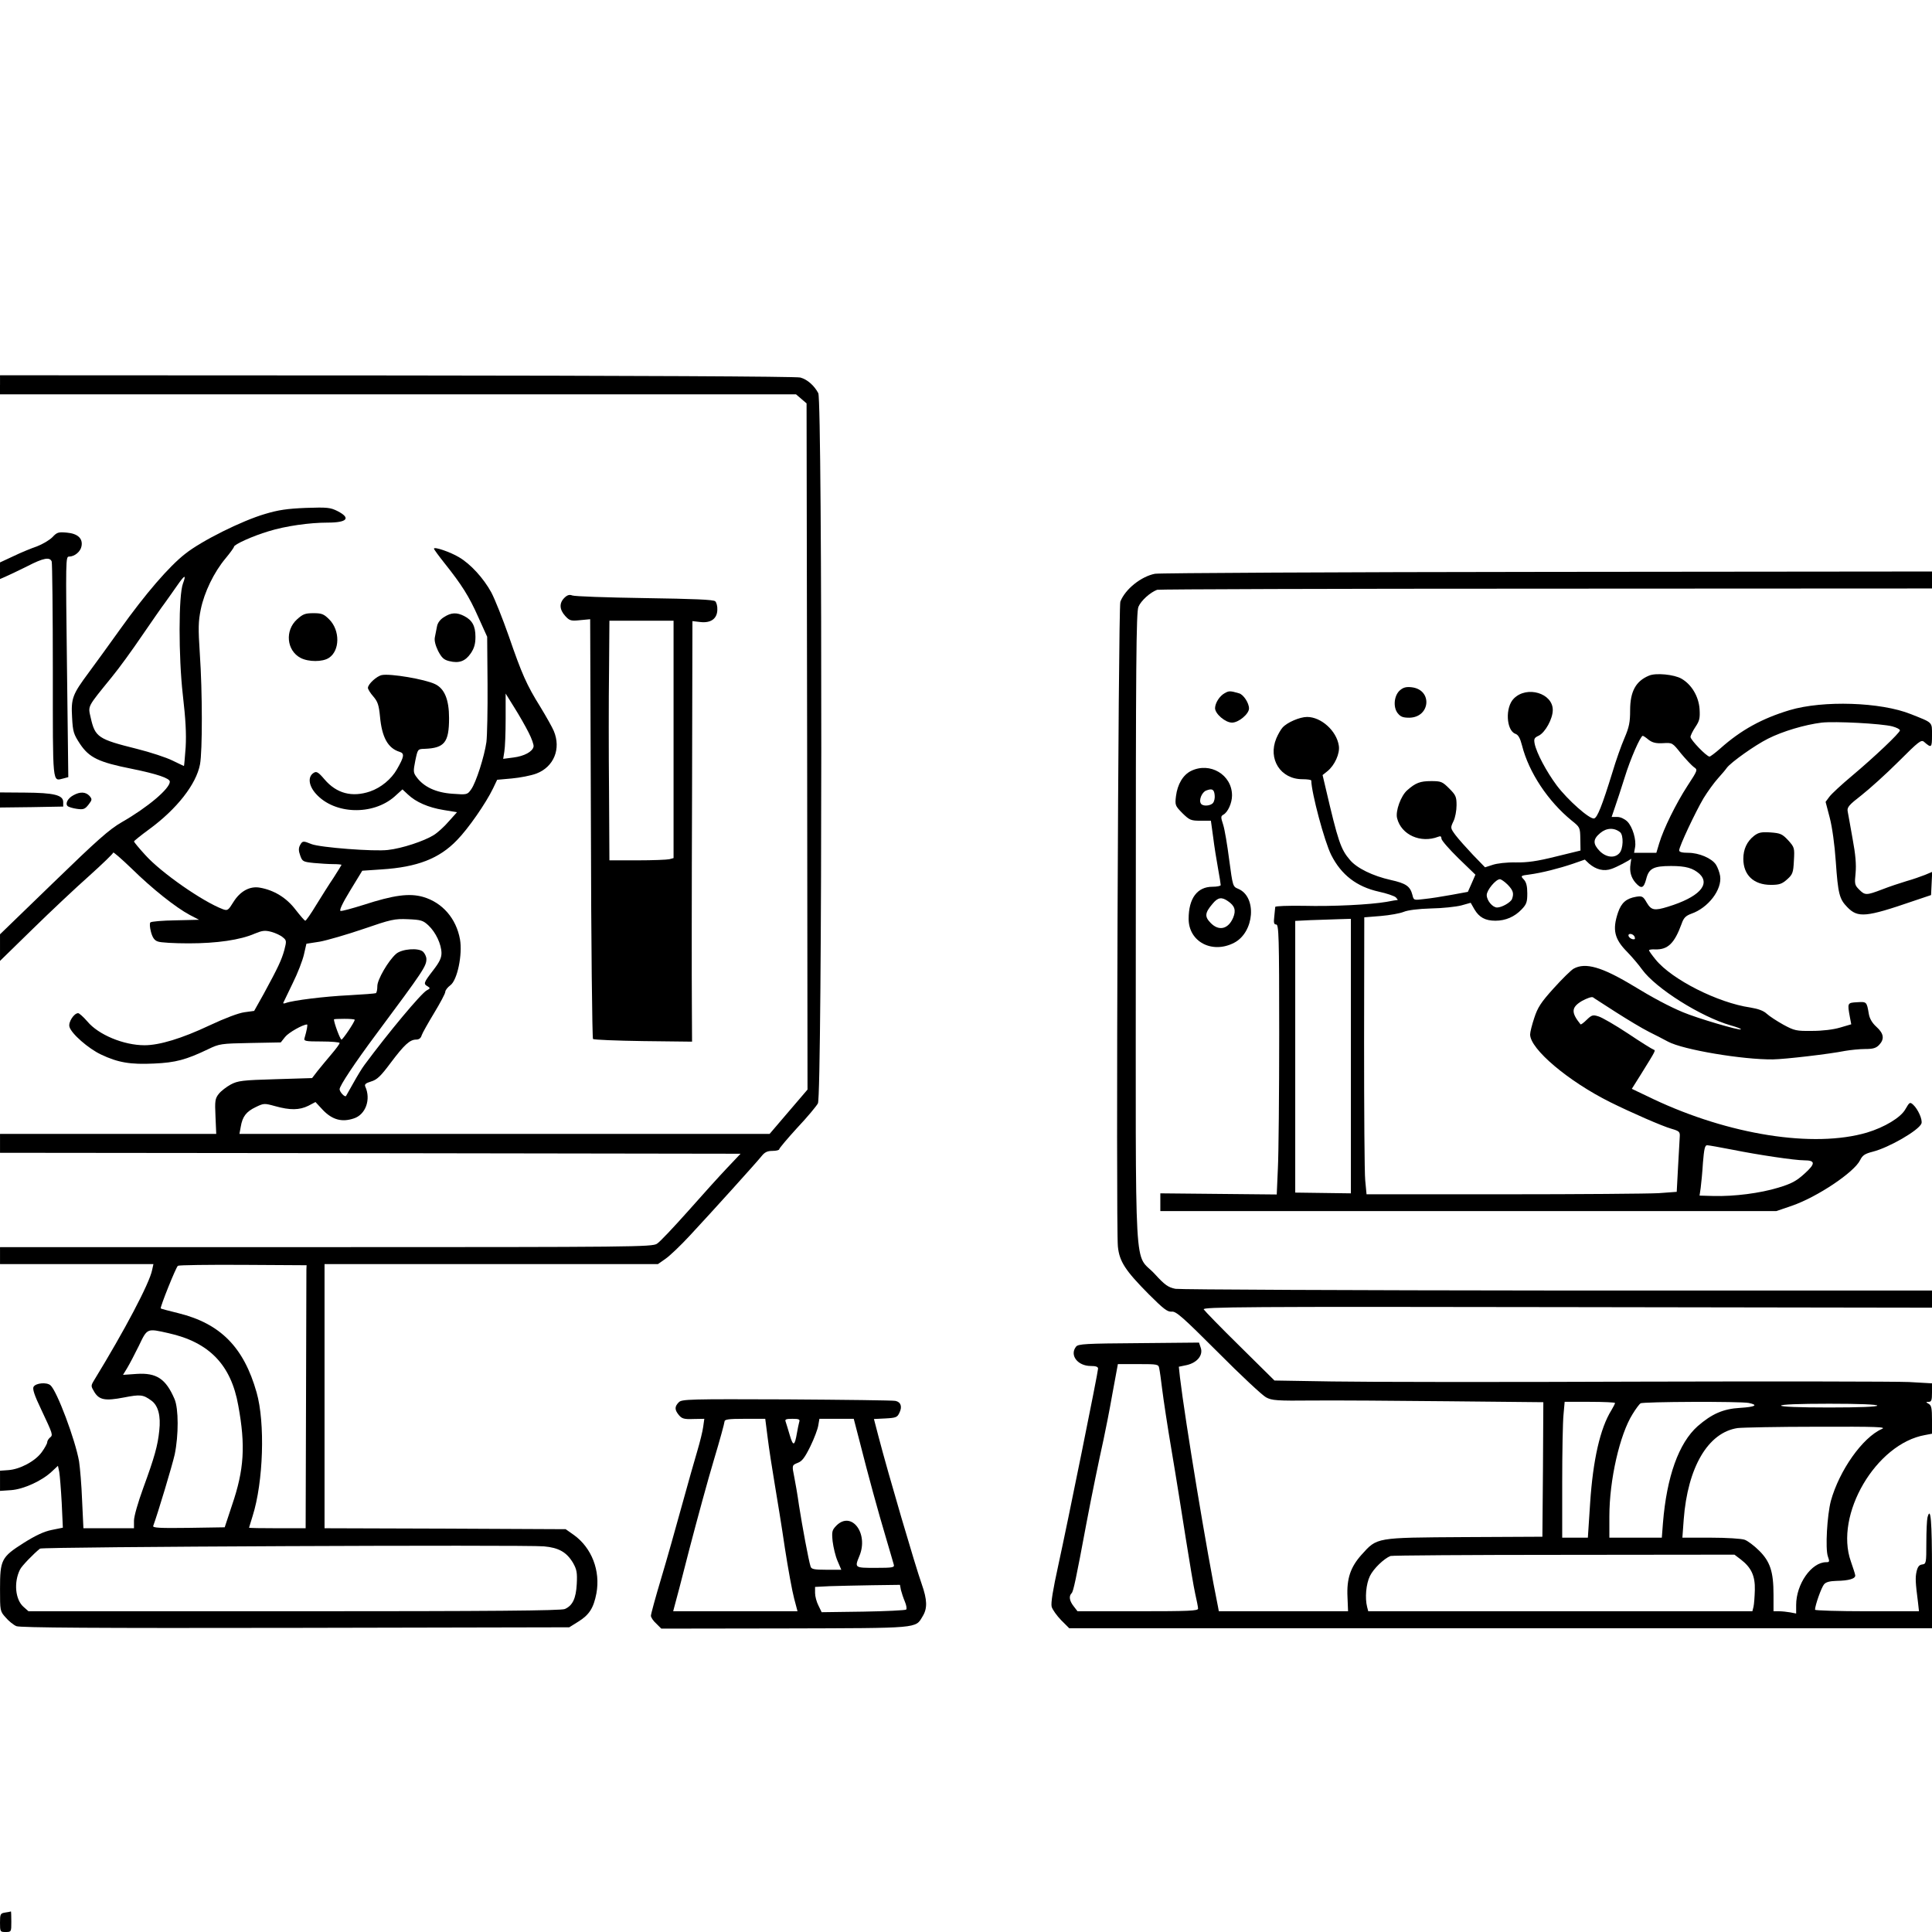 <?xml version="1.0" standalone="no"?>
<!DOCTYPE svg PUBLIC "-//W3C//DTD SVG 20010904//EN"
 "http://www.w3.org/TR/2001/REC-SVG-20010904/DTD/svg10.dtd">
<svg version="1.0" xmlns="http://www.w3.org/2000/svg"
 width="1024pt" height="1024pt" viewBox="0 0 1024 1024"
 preserveAspectRatio="xMidYMid meet">

<g transform="translate(0,1024) scale(0.1,-0.1)"
fill="#000000" stroke="none">
<path d="M0 8200 l0 -50 2109 0 2110 0 28 -24 28 -24 3 -1819 2 -1818 -101
-118 -100 -117 -1405 0 -1405 0 7 38 c9 54 29 80 79 104 43 21 46 21 104 5 79
-22 128 -21 175 2 l38 20 41 -44 c49 -50 99 -64 162 -43 63 20 92 101 61 169
-5 12 2 18 31 27 31 9 51 28 103 98 73 97 102 124 136 124 15 0 25 8 29 23 4
12 34 65 66 118 32 53 59 103 59 112 0 8 12 24 27 35 37 27 65 163 51 243 -20
111 -93 195 -195 225 -73 21 -156 10 -316 -42 -61 -19 -115 -34 -122 -32 -8 2
10 41 51 108 l64 105 103 7 c188 12 305 57 399 155 60 61 154 197 191 274 l22
46 78 7 c43 4 101 15 130 26 92 35 132 131 92 226 -8 19 -40 76 -71 127 -73
117 -98 174 -168 377 -32 91 -73 194 -92 230 -41 75 -110 151 -172 187 -45 27
-132 57 -132 45 0 -4 25 -38 56 -77 90 -113 130 -175 179 -286 l47 -104 2
-250 c1 -137 -2 -276 -6 -308 -11 -77 -55 -215 -81 -251 -20 -28 -21 -29 -100
-23 -86 6 -151 36 -189 88 -18 24 -18 31 -7 87 13 62 13 62 49 63 106 4 130
34 130 163 0 98 -24 156 -74 180 -54 26 -237 57 -282 48 -27 -5 -74 -48 -74
-68 0 -7 13 -28 29 -46 23 -27 29 -45 35 -106 10 -110 42 -168 104 -187 27 -8
24 -26 -14 -92 -30 -53 -85 -98 -143 -118 -95 -32 -177 -11 -241 64 -33 39
-43 44 -57 35 -33 -20 -28 -68 12 -112 98 -109 301 -115 416 -14 l42 38 29
-27 c42 -40 108 -69 188 -82 l72 -12 -43 -48 c-23 -27 -59 -60 -80 -73 -51
-32 -169 -71 -243 -79 -73 -9 -359 13 -405 31 -44 18 -48 18 -61 -6 -8 -15 -8
-30 1 -54 11 -32 15 -34 72 -40 33 -3 80 -6 103 -6 24 0 44 -2 44 -4 0 -1 -19
-32 -42 -68 -24 -35 -65 -101 -93 -146 -27 -45 -53 -82 -57 -82 -4 0 -27 27
-52 59 -48 63 -114 103 -188 116 -53 10 -105 -18 -141 -76 -27 -44 -31 -47
-56 -38 -108 41 -326 193 -410 286 -34 37 -61 70 -61 73 0 3 36 32 81 65 146
107 249 238 269 344 13 70 13 383 -1 586 -9 136 -8 171 5 235 19 92 70 197
131 270 25 30 45 58 45 62 0 12 99 57 183 82 90 28 217 46 313 46 105 0 125
24 53 61 -38 19 -54 21 -168 17 -99 -4 -146 -11 -216 -32 -123 -36 -336 -142
-423 -211 -86 -67 -211 -212 -346 -401 -55 -77 -129 -179 -166 -229 -86 -116
-94 -136 -88 -238 4 -76 8 -88 42 -140 49 -73 99 -97 275 -132 133 -27 201
-50 201 -68 0 -37 -117 -136 -255 -215 -66 -38 -130 -95 -362 -320 l-283 -274
0 -70 0 -71 173 169 c95 93 230 220 300 282 70 63 127 118 127 123 0 5 44 -33
98 -85 110 -108 234 -206 307 -245 l50 -26 -125 -3 c-68 -1 -128 -6 -133 -11
-5 -5 -3 -27 3 -50 8 -30 18 -45 36 -51 14 -6 88 -10 164 -10 149 0 274 18
351 52 39 16 53 18 87 9 22 -6 50 -19 61 -29 20 -16 20 -20 8 -67 -15 -54 -33
-92 -109 -232 l-51 -91 -51 -7 c-31 -4 -103 -31 -186 -70 -146 -69 -265 -105
-344 -105 -111 0 -245 56 -303 126 -21 24 -43 44 -49 44 -22 0 -53 -48 -46
-72 9 -36 101 -116 167 -147 90 -43 157 -54 281 -48 115 5 170 20 287 76 60
29 68 30 224 33 l161 3 23 29 c18 23 94 66 116 66 5 0 -1 -31 -13 -72 -5 -16
4 -18 90 -18 53 0 96 -4 96 -8 0 -5 -19 -31 -43 -59 -23 -27 -56 -67 -73 -88
l-30 -39 -195 -6 c-174 -5 -198 -8 -236 -28 -22 -12 -51 -34 -63 -49 -20 -25
-22 -37 -18 -120 l4 -93 -573 0 -573 0 0 -50 0 -50 1963 -2 1962 -3 -71 -75
c-39 -41 -133 -145 -208 -230 -76 -85 -149 -163 -164 -172 -25 -17 -128 -18
-1754 -18 l-1728 0 0 -45 0 -45 406 0 407 0 -7 -32 c-14 -70 -146 -320 -307
-583 -18 -30 -18 -31 1 -63 26 -42 57 -48 156 -29 88 17 102 16 147 -17 35
-26 50 -80 41 -159 -8 -79 -25 -140 -85 -304 -28 -77 -49 -150 -49 -173 l0
-40 -134 0 -134 0 -7 148 c-3 81 -11 173 -16 206 -20 115 -118 376 -152 404
-20 17 -77 12 -89 -8 -7 -11 4 -45 40 -120 63 -134 64 -136 46 -150 -8 -7 -14
-18 -14 -25 0 -6 -13 -30 -29 -52 -35 -48 -116 -91 -178 -95 l-43 -3 0 -54 0
-53 59 4 c67 5 165 50 217 100 l31 29 7 -33 c3 -18 9 -91 13 -164 l6 -131 -59
-12 c-41 -8 -87 -30 -149 -69 -118 -75 -125 -89 -125 -244 0 -116 0 -118 30
-151 16 -19 42 -40 57 -46 21 -8 413 -11 1479 -9 l1451 3 48 30 c58 36 81 72
96 150 22 120 -25 241 -119 309 l-44 31 -639 3 -639 2 0 700 0 700 883 0 884
0 40 28 c22 15 80 70 129 123 120 129 354 388 381 422 16 20 30 27 57 27 20 0
36 4 36 9 0 5 43 56 95 113 53 56 102 115 110 130 23 41 24 3722 2 3764 -21
40 -58 73 -95 83 -18 6 -922 10 -2137 11 l-2105 1 0 -51z m970 -1052 c-24 -62
-24 -389 -1 -591 15 -130 19 -205 15 -278 -4 -54 -8 -99 -9 -99 -1 0 -28 13
-61 29 -32 16 -117 44 -189 62 -205 51 -221 62 -244 164 -15 66 -21 53 112
217 37 45 109 144 159 218 51 74 106 154 123 176 16 23 46 64 65 92 39 56 48
59 30 10z m1832 -791 c16 -31 28 -65 26 -74 -5 -27 -50 -51 -107 -58 l-54 -7
6 38 c4 22 7 100 7 174 l0 134 46 -74 c26 -41 60 -101 76 -133z m-531 -1022
c39 -37 68 -99 69 -146 0 -27 -11 -49 -45 -93 -50 -65 -52 -71 -28 -84 14 -9
14 -11 -5 -21 -30 -16 -205 -226 -330 -395 -13 -17 -39 -60 -59 -96 -20 -36
-38 -67 -39 -69 -7 -8 -34 22 -34 36 0 18 81 140 195 293 250 336 265 359 265
397 0 12 -8 29 -17 38 -23 23 -114 16 -144 -11 -41 -36 -99 -136 -99 -170 0
-18 -3 -35 -8 -38 -4 -2 -68 -7 -142 -11 -128 -6 -297 -27 -335 -41 -10 -4
-16 -3 -13 2 2 5 25 52 50 104 26 52 52 120 59 151 l13 57 71 11 c38 7 142 37
230 67 148 51 166 55 237 52 69 -3 80 -6 109 -33z m-391 -500 c0 -12 -63 -105
-70 -105 -7 0 -40 89 -40 107 0 2 25 3 55 3 30 0 55 -2 55 -5z m-256 -1323 c0
-12 -1 -326 -2 -697 l-2 -675 -150 0 c-82 0 -150 1 -150 3 0 1 9 29 19 62 57
180 67 494 21 655 -68 240 -192 365 -415 420 -49 12 -91 23 -93 25 -5 5 81
220 91 226 5 4 161 6 346 5 l336 -2 -1 -22z m-731 -338 c216 -48 332 -168 370
-384 39 -212 31 -340 -33 -527 l-39 -118 -192 -3 c-151 -2 -190 0 -187 10 25
68 101 321 114 379 21 102 21 243 -1 294 -46 107 -95 140 -201 133 l-72 -5 22
36 c12 20 40 73 62 118 45 94 42 93 157 67z m1990 -1130 c79 -7 121 -31 155
-89 19 -34 22 -51 19 -110 -4 -77 -22 -115 -63 -133 -18 -9 -390 -12 -1434
-12 l-1409 0 -26 23 c-44 38 -53 130 -19 198 9 19 73 85 106 111 13 10 2575
21 2671 12z"/>
<path d="M278 7393 c-16 -16 -52 -37 -80 -48 -29 -10 -86 -33 -125 -52 l-73
-34 0 -44 0 -44 32 14 c18 8 69 32 113 54 85 44 119 50 129 25 3 -9 6 -270 6
-580 0 -616 -3 -584 56 -570 l26 7 -7 584 c-7 571 -7 585 11 585 29 0 61 26
66 55 8 41 -20 67 -78 72 -44 4 -52 2 -76 -24z"/>
<path d="M6122 7199 c-73 -14 -158 -81 -184 -148 -11 -29 -24 -3310 -13 -3418
8 -79 39 -127 164 -253 78 -78 99 -94 121 -92 23 3 57 -27 246 -216 120 -121
235 -228 254 -238 31 -17 57 -19 250 -17 118 1 441 -1 718 -4 l502 -5 -2 -357
-3 -356 -414 -2 c-473 -3 -461 -1 -545 -94 -58 -65 -79 -126 -74 -224 l3 -75
-342 0 -343 0 -4 22 c-59 287 -175 992 -202 1218 l-6 56 43 9 c55 13 87 53 73
92 l-9 27 -320 -3 c-282 -2 -321 -4 -332 -19 -35 -45 9 -102 78 -102 27 0 39
-4 39 -14 0 -19 -161 -815 -211 -1043 -28 -128 -40 -199 -35 -219 4 -15 27
-47 50 -71 l43 -43 2287 0 2286 0 0 299 c0 271 -7 352 -24 288 -3 -12 -6 -72
-6 -134 0 -108 -1 -112 -22 -115 -16 -2 -24 -12 -30 -38 -7 -33 -6 -56 8 -165
l5 -45 -275 0 c-152 0 -276 4 -276 8 0 23 34 119 48 135 10 12 31 17 66 18 66
1 102 12 99 30 -1 8 -12 41 -23 73 -88 247 133 624 393 670 l37 7 0 74 c0 60
-3 76 -17 84 -17 10 -17 10 0 11 14 0 17 9 17 49 l0 49 -122 7 c-68 3 -715 4
-1438 2 -723 -3 -1452 -2 -1620 1 l-305 5 -183 181 c-101 99 -187 188 -192
196 -7 13 209 15 1926 12 l1934 -3 0 46 0 45 -1982 0 c-1091 1 -2003 5 -2028
9 -38 8 -55 19 -108 77 -114 125 -102 -94 -102 1827 0 1412 2 1683 14 1711 14
33 62 76 99 90 11 3 939 6 2063 6 l2044 1 0 45 0 45 -2037 -2 c-1121 -1 -2057
-6 -2081 -10z m22 -4211 c3 -13 10 -63 16 -113 6 -49 28 -196 50 -325 22 -129
55 -338 75 -465 20 -126 42 -258 50 -293 8 -35 15 -70 15 -78 0 -12 -48 -14
-319 -14 l-320 0 -20 26 c-23 29 -27 54 -11 70 9 9 22 68 79 374 28 148 66
332 90 440 10 47 32 156 47 243 l29 157 107 0 c104 0 108 -1 112 -22z m2416
-184 c0 -4 -9 -21 -19 -38 -60 -96 -98 -265 -113 -493 l-12 -183 -68 0 -68 0
0 293 c0 160 3 322 7 360 l6 67 133 0 c74 0 134 -3 134 -6z m709 0 c53 -11 34
-21 -46 -26 -90 -5 -150 -32 -225 -97 -100 -89 -164 -267 -184 -513 l-6 -78
-139 0 -139 0 0 113 c0 193 55 434 123 542 17 28 36 53 42 57 12 9 530 11 574
2z m681 -14 c0 -6 -92 -10 -255 -10 -163 0 -255 4 -255 10 0 6 92 10 255 10
163 0 255 -4 255 -10z m24 -124 c-102 -45 -225 -219 -270 -381 -20 -77 -30
-253 -16 -294 10 -28 9 -31 -9 -31 -78 0 -159 -116 -159 -227 l0 -45 -31 6
c-17 3 -44 6 -60 6 l-29 0 0 88 c0 122 -18 176 -77 234 -26 26 -61 52 -76 57
-16 6 -96 11 -179 11 l-151 0 7 96 c21 277 129 462 286 485 25 3 214 7 420 7
322 1 371 -1 344 -12z m-748 -691 c56 -43 77 -87 75 -162 -1 -36 -4 -76 -7
-89 l-6 -24 -1018 0 -1018 0 -6 23 c-12 47 -6 121 15 164 19 39 74 92 109 106
8 3 422 6 919 6 l904 1 33 -25z"/>
<path d="M2991 7071 c-28 -28 -26 -62 5 -96 23 -25 30 -27 79 -22 l53 5 4
-1108 c1 -610 7 -1112 11 -1117 5 -4 125 -9 267 -11 l258 -3 -1 198 c-1 109
-1 610 1 1114 l2 917 43 -5 c55 -6 88 18 89 65 1 18 -4 38 -11 45 -9 9 -111
13 -374 17 -199 3 -372 9 -384 14 -15 6 -27 2 -42 -13z m579 -750 l0 -629 -22
-6 c-13 -3 -89 -6 -170 -6 l-148 0 -2 368 c-2 202 -2 487 0 635 l2 267 170 0
170 0 0 -629z"/>
<path d="M1574 6957 c-65 -59 -55 -165 19 -204 42 -22 117 -22 150 0 59 38 60
146 2 204 -29 29 -40 33 -84 33 -44 0 -56 -5 -87 -33z"/>
<path d="M2353 6969 c-20 -12 -34 -31 -37 -50 -3 -16 -8 -41 -11 -56 -4 -18 3
-44 17 -73 19 -36 30 -47 59 -54 52 -13 85 -1 114 41 19 28 25 51 25 88 0 57
-17 88 -60 110 -39 20 -69 19 -107 -6z"/>
<path d="M8740 6659 c-70 -29 -100 -84 -100 -184 0 -62 -5 -89 -30 -147 -17
-39 -46 -121 -64 -182 -55 -178 -80 -240 -97 -244 -24 -5 -140 98 -198 175
-55 74 -107 172 -117 221 -5 26 -2 32 22 43 34 17 74 89 74 136 0 89 -137 130
-206 61 -47 -46 -41 -168 7 -187 16 -5 26 -23 36 -62 36 -143 138 -296 263
-398 44 -35 45 -37 46 -97 l1 -62 -131 -32 c-100 -25 -151 -32 -213 -31 -47 1
-99 -5 -122 -13 l-40 -13 -64 66 c-34 36 -76 83 -92 104 -28 38 -28 39 -12 73
10 19 17 58 17 86 0 45 -4 54 -39 89 -36 36 -43 39 -95 39 -59 0 -83 -9 -128
-49 -33 -29 -63 -111 -53 -148 22 -88 125 -134 218 -98 12 5 17 2 17 -10 0 -9
41 -56 90 -104 l90 -87 -20 -46 -20 -45 -87 -16 c-49 -9 -113 -19 -144 -22
-56 -7 -56 -7 -63 22 -12 46 -34 61 -115 79 -94 21 -179 62 -216 106 -49 57
-63 99 -129 382 l-16 68 25 20 c39 31 68 95 61 136 -12 79 -94 152 -168 152
-39 0 -106 -29 -130 -56 -10 -11 -24 -36 -33 -57 -46 -110 22 -217 138 -217
26 0 47 -3 47 -7 1 -65 70 -324 106 -395 53 -105 135 -168 252 -194 42 -9 82
-23 90 -30 7 -8 12 -14 10 -14 -3 0 -29 -4 -59 -10 -88 -15 -283 -25 -441 -21
-82 1 -148 -1 -149 -6 0 -4 -3 -27 -5 -50 -4 -34 -2 -43 10 -43 14 0 16 -63
16 -578 0 -319 -3 -640 -7 -716 l-6 -137 -309 3 -308 3 0 -47 0 -47 1633 0
1632 0 82 28 c136 47 331 178 362 242 13 26 25 34 68 45 86 22 243 113 257
149 7 20 -18 76 -44 100 -17 15 -19 14 -41 -24 -24 -44 -111 -96 -204 -124
-283 -83 -731 -12 -1133 178 l-113 54 49 78 c80 129 78 125 66 130 -7 2 -68
40 -135 85 -68 45 -139 86 -157 91 -29 9 -35 8 -62 -18 -16 -16 -31 -27 -33
-24 -51 63 -49 90 8 124 26 14 51 23 58 19 6 -5 62 -40 122 -79 61 -39 139
-86 175 -104 36 -18 81 -41 101 -52 80 -43 397 -96 556 -94 64 1 297 28 382
45 29 5 78 10 107 10 42 0 58 5 74 22 29 31 25 60 -15 96 -23 21 -36 44 -40
69 -11 64 -11 64 -62 61 -52 -3 -52 -3 -38 -80 l7 -37 -58 -17 c-36 -11 -95
-18 -149 -18 -84 -1 -94 1 -153 33 -34 19 -74 45 -88 58 -17 16 -45 26 -87 33
-172 25 -415 148 -501 253 -20 24 -36 47 -36 50 0 4 15 6 33 5 67 -2 102 32
140 136 11 32 22 42 51 53 90 31 164 128 153 200 -3 19 -13 46 -22 60 -22 34
-90 63 -147 63 -32 0 -48 4 -48 13 0 21 87 205 129 276 22 36 57 84 77 106 20
22 41 47 47 56 22 29 148 119 218 154 77 39 195 74 284 85 71 8 318 -5 375
-20 22 -6 40 -15 40 -21 0 -13 -135 -141 -254 -241 -55 -46 -108 -95 -120
-111 l-20 -27 22 -84 c13 -50 26 -143 32 -232 12 -172 19 -199 61 -242 56 -58
99 -54 349 32 l95 32 3 62 3 61 -38 -16 c-21 -8 -65 -24 -98 -33 -33 -10 -91
-29 -129 -44 -84 -32 -91 -32 -122 -1 -24 24 -25 30 -19 88 4 44 0 97 -16 182
-12 66 -23 131 -26 145 -4 21 7 34 73 85 42 33 131 113 196 178 108 108 121
118 136 105 39 -34 42 -32 42 35 0 72 6 65 -112 112 -159 64 -466 74 -643 21
-146 -44 -257 -105 -366 -202 -27 -24 -54 -44 -58 -44 -16 0 -101 89 -101 104
0 8 12 32 26 53 22 33 25 46 22 96 -5 66 -42 129 -96 160 -38 22 -136 32 -172
16z m-2 -340 c20 -15 38 -20 76 -18 50 3 50 3 96 -55 26 -31 57 -64 68 -72 21
-14 21 -15 -34 -99 -61 -94 -127 -228 -150 -305 l-15 -50 -59 0 -59 0 5 28 c8
40 -13 110 -41 138 -15 14 -36 24 -53 24 l-30 0 18 53 c10 28 33 99 51 156 30
98 84 221 96 221 3 0 17 -9 31 -21z m-151 -490 c19 -16 17 -89 -4 -111 -25
-28 -70 -23 -104 11 -37 38 -37 63 3 96 33 28 74 29 105 4z m55 -169 c-6 -39
3 -71 26 -98 31 -35 44 -31 57 18 14 57 38 70 132 70 79 0 116 -11 151 -42 59
-57 -5 -124 -168 -174 -71 -22 -88 -19 -112 22 -19 33 -24 36 -56 31 -52 -9
-78 -31 -96 -83 -31 -92 -20 -141 50 -211 25 -26 60 -67 77 -91 72 -100 311
-251 471 -297 32 -9 56 -18 53 -21 -7 -7 -231 59 -307 91 -72 30 -159 76 -267
142 -163 98 -250 123 -312 89 -13 -7 -61 -54 -106 -104 -68 -75 -85 -102 -103
-157 -12 -36 -22 -75 -22 -88 0 -77 202 -248 425 -359 109 -54 275 -127 325
-141 41 -12 45 -16 43 -43 -1 -16 -5 -88 -9 -160 l-7 -131 -96 -7 c-53 -3
-423 -6 -822 -6 l-726 0 -7 74 c-4 40 -6 370 -6 734 l1 660 87 7 c48 4 103 14
122 22 22 9 76 16 145 18 61 1 133 9 160 16 l50 14 20 -35 c25 -42 57 -60 111
-60 54 0 102 21 139 60 26 27 30 39 30 85 0 37 -5 59 -18 73 -19 20 -18 21 30
27 66 9 156 32 230 57 l63 22 22 -21 c37 -32 79 -43 120 -28 27 9 95 45 104
54 0 1 -1 -12 -4 -29z m-651 -109 c29 -30 34 -46 23 -76 -7 -18 -54 -45 -79
-45 -24 0 -55 37 -55 66 0 26 48 84 70 84 6 0 25 -13 41 -29z m-831 -908 l0
-728 -147 2 -148 2 0 720 0 720 80 4 c44 1 110 4 148 5 l67 2 0 -727z m1504
631 c4 -11 1 -14 -11 -12 -9 2 -18 9 -21 16 -6 18 25 15 32 -4z m520 -1128
c134 -27 329 -56 379 -56 60 0 60 -18 1 -71 -43 -39 -69 -53 -139 -74 -95 -29
-232 -47 -344 -44 l-73 2 6 41 c3 23 9 83 12 134 6 71 10 92 22 92 8 0 69 -11
136 -24z"/>
<path d="M7422 6583 c-33 -26 -40 -90 -14 -123 16 -20 29 -24 63 -24 110 3
122 146 14 161 -30 4 -46 0 -63 -14z"/>
<path d="M6491 6566 c-27 -15 -50 -51 -51 -79 0 -30 54 -77 90 -77 35 0 90 46
90 75 0 29 -29 73 -52 80 -48 14 -54 14 -77 1z"/>
<path d="M6313 6154 c-43 -21 -72 -71 -80 -133 -6 -49 -4 -52 34 -91 38 -37
45 -40 96 -40 l55 0 12 -87 c6 -49 18 -123 26 -167 8 -43 14 -82 14 -87 0 -5
-20 -9 -44 -9 -80 0 -126 -61 -126 -170 0 -122 125 -187 241 -127 108 56 122
244 22 286 -29 12 -29 13 -48 154 -10 78 -24 162 -32 186 -13 40 -13 45 1 53
24 13 46 62 46 102 0 110 -117 179 -217 130z m125 -128 c2 -15 -2 -34 -9 -42
-13 -16 -55 -19 -64 -3 -12 18 5 60 28 69 31 12 42 7 45 -24z m70 -562 c37
-25 44 -49 28 -88 -26 -61 -76 -73 -120 -27 -32 33 -30 53 11 101 28 34 48 37
81 14z"/>
<path d="M0 6000 l0 -40 168 2 167 3 0 24 c0 37 -49 49 -202 50 l-133 1 0 -40z"/>
<path d="M389 6025 c-30 -16 -44 -44 -31 -57 5 -5 27 -12 49 -15 35 -5 43 -2
62 22 20 26 20 29 5 47 -20 21 -49 23 -85 3z"/>
<path d="M9297 5810 c-38 -30 -57 -71 -57 -122 0 -86 55 -138 146 -138 45 0
59 5 86 29 29 26 33 35 36 99 4 68 3 71 -30 108 -32 34 -41 38 -94 42 -49 3
-63 0 -87 -18z"/>
<path d="M3598 2808 c-23 -23 -23 -40 0 -68 16 -19 27 -23 77 -21 l58 1 -6
-43 c-3 -23 -17 -80 -31 -127 -14 -47 -51 -177 -82 -290 -31 -113 -80 -287
-110 -387 -30 -100 -54 -188 -54 -197 0 -8 12 -27 28 -41 l27 -27 654 1 c720
2 692 -1 731 64 26 42 25 87 -5 172 -33 93 -177 582 -229 782 l-24 92 61 3
c56 3 63 6 74 30 16 32 8 57 -21 63 -11 3 -271 6 -576 8 -517 2 -556 1 -572
-15z m471 -190 c7 -57 24 -166 37 -243 13 -77 38 -230 54 -340 17 -110 39
-230 49 -267 l18 -68 -330 0 -329 0 6 23 c4 12 40 150 80 307 41 157 99 370
130 473 31 103 56 195 56 202 0 12 20 15 108 15 l108 0 13 -102z m167 85 c-3
-10 -8 -36 -12 -58 -12 -70 -20 -73 -38 -12 -9 31 -19 63 -22 72 -5 12 2 15
36 15 35 0 41 -3 36 -17z m322 -110 c44 -174 96 -364 139 -508 19 -66 38 -128
40 -137 5 -16 -4 -18 -96 -18 -112 0 -112 0 -86 63 50 120 -42 241 -122 161
-23 -24 -25 -31 -20 -83 4 -32 15 -79 26 -104 l20 -47 -79 0 c-66 0 -80 3 -84
18 -10 30 -44 213 -61 322 -8 58 -20 125 -25 150 -13 64 -13 64 19 77 22 8 37
28 66 87 20 41 39 91 42 111 l6 35 91 0 91 0 33 -127z m217 -780 c4 -16 13
-43 21 -62 8 -19 11 -37 7 -42 -4 -4 -107 -9 -228 -11 l-220 -3 -17 35 c-10
19 -18 49 -18 67 l0 32 78 4 c42 1 143 4 224 5 l148 2 5 -27z"/>
<path d="M27 103 c-25 -4 -27 -8 -27 -54 0 -48 1 -49 30 -49 30 0 30 1 30 55
0 30 -1 54 -2 54 -2 -1 -15 -4 -31 -6z"/>
</g>
</svg>
